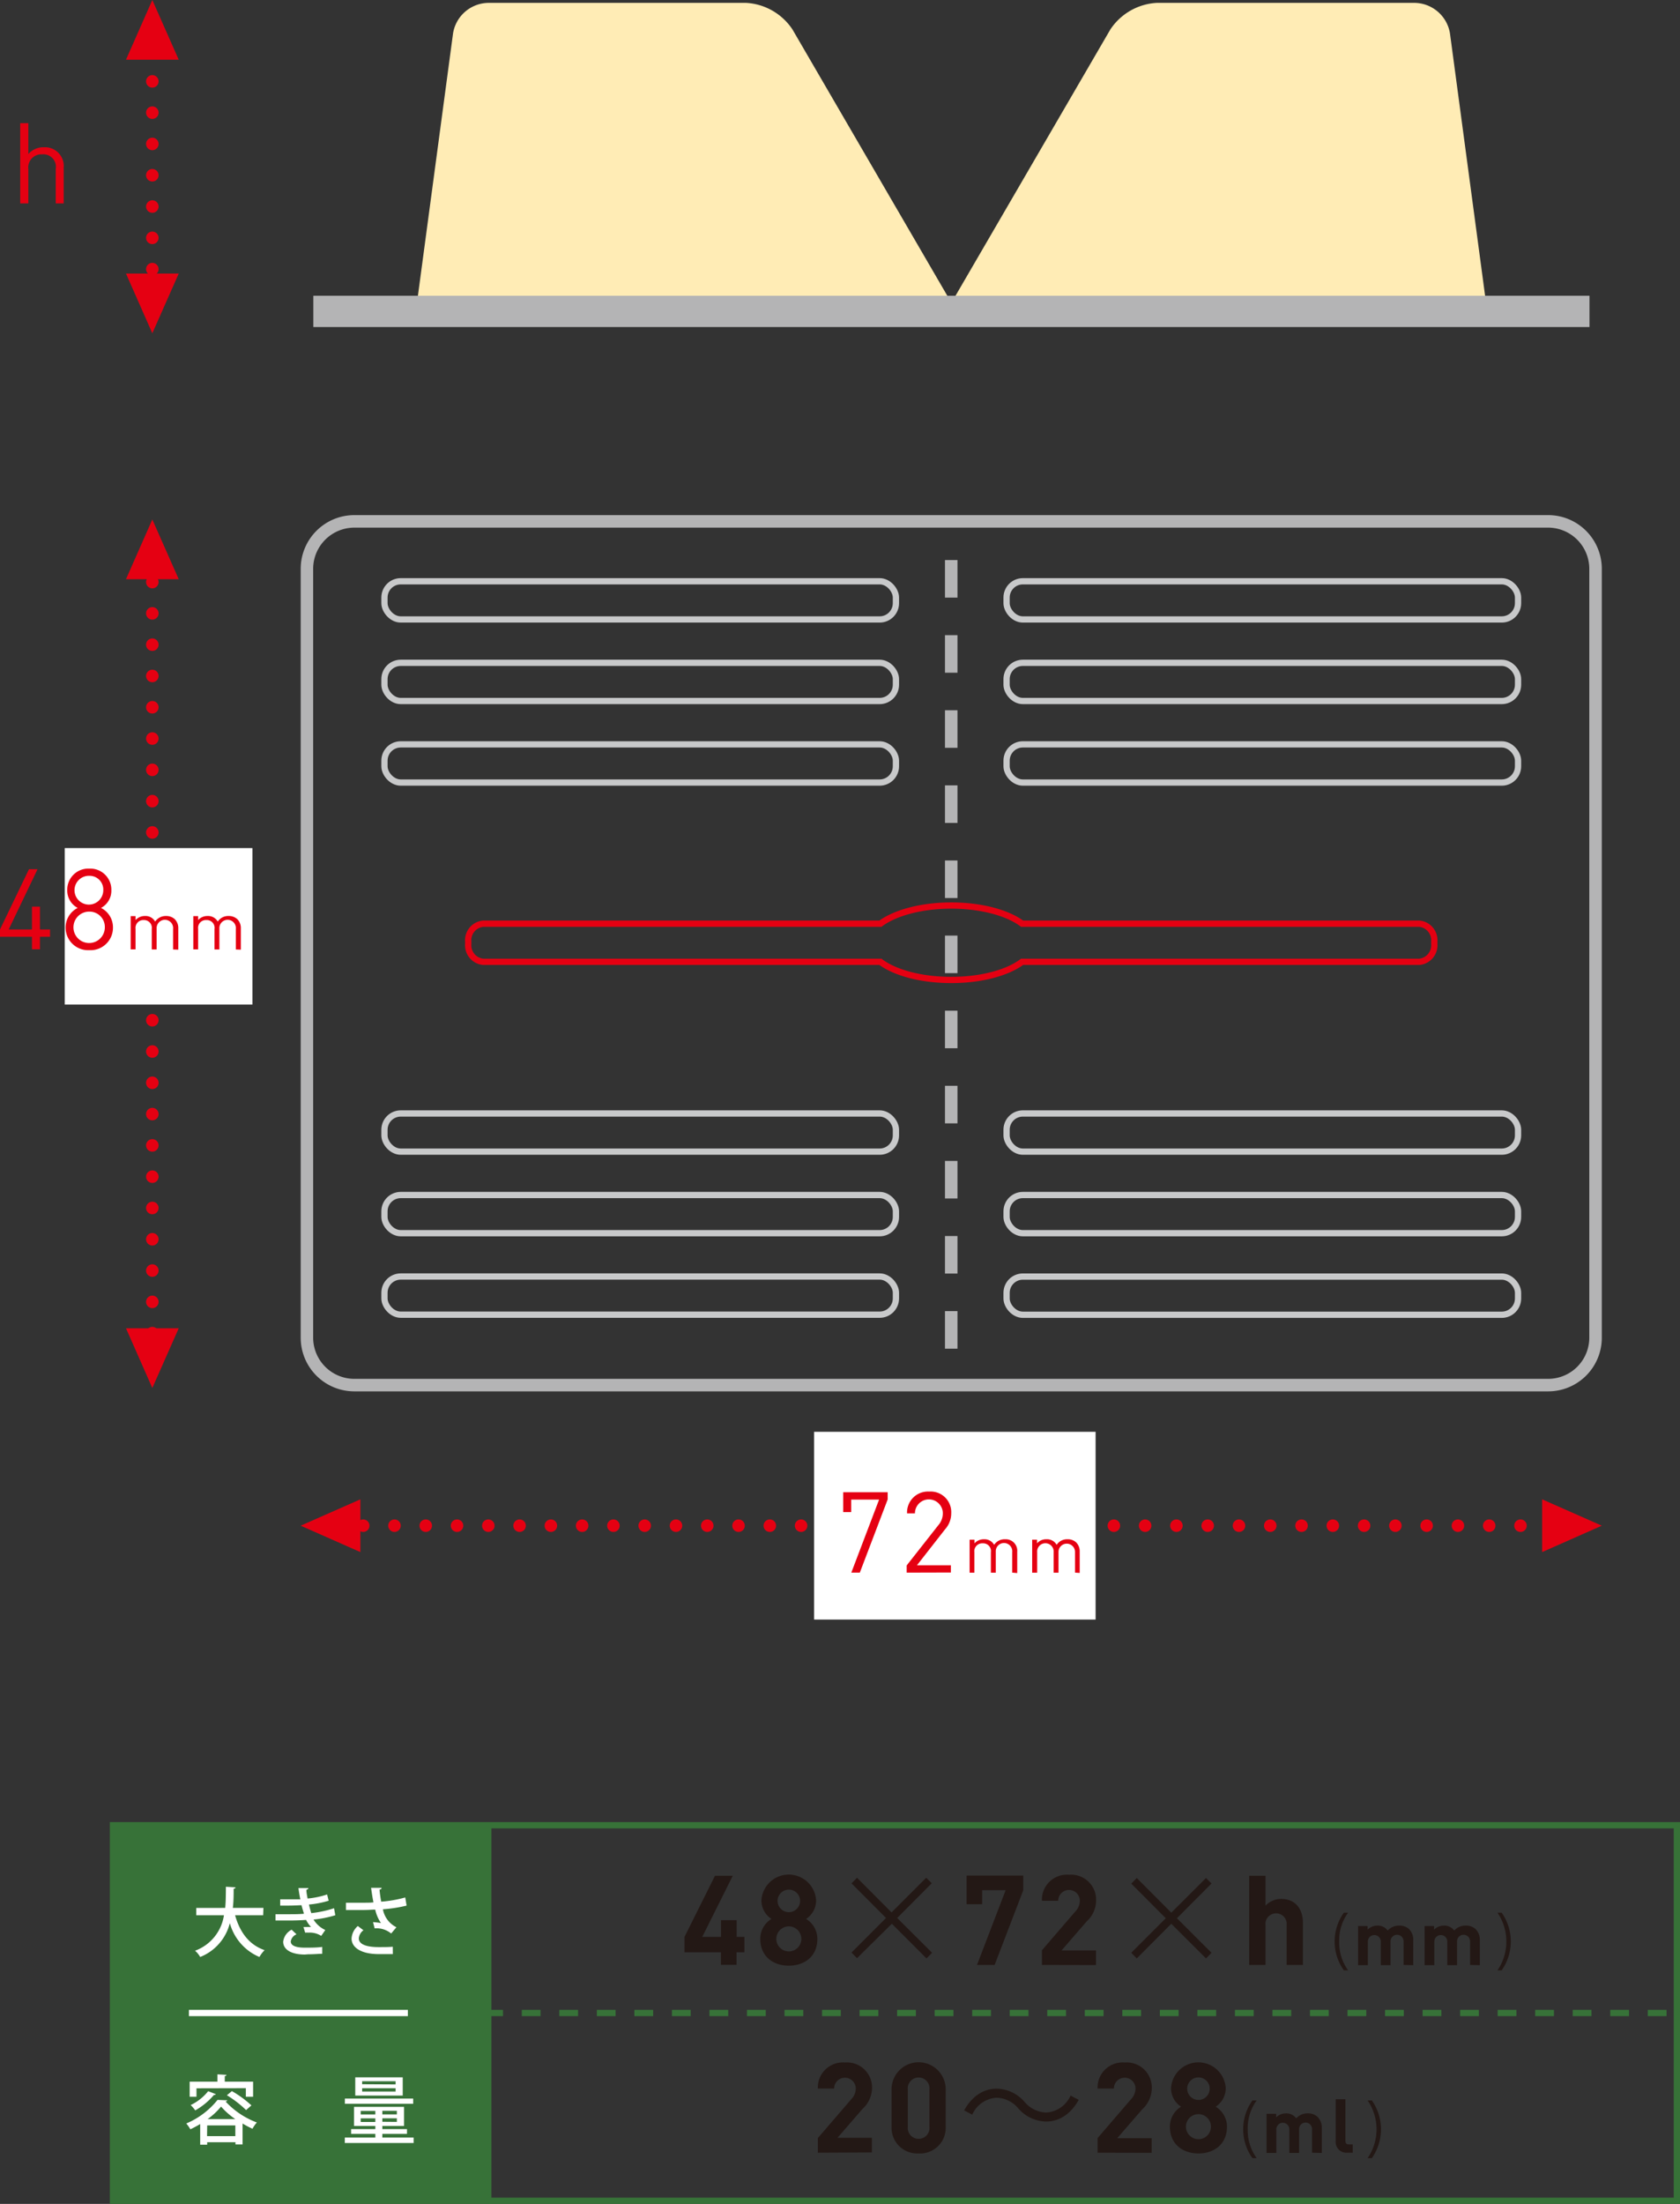 <svg xmlns="http://www.w3.org/2000/svg" viewBox="0 0 268.56 352.12"><rect x="0" y="0" width="268.56" height="352.12" fill="#333333" stroke="none"/><defs><style>.cls-1{fill:#b4b4b5;}.cls-10,.cls-12,.cls-13,.cls-2,.cls-3,.cls-4,.cls-7,.cls-8{fill:none;}.cls-2{stroke:#c8c9ca;}.cls-12,.cls-13,.cls-2,.cls-3,.cls-4,.cls-6,.cls-7{stroke-miterlimit:10;}.cls-3,.cls-8{stroke:#e50012;}.cls-4{stroke:#b4b4b5;stroke-dasharray:6 6;}.cls-4,.cls-8{stroke-width:2px;}.cls-5{fill:#ffecb5;}.cls-6{fill:#377238;}.cls-12,.cls-13,.cls-6{stroke:#377238;}.cls-7{stroke:#fff;}.cls-8{stroke-linecap:round;stroke-linejoin:round;stroke-dasharray:0 5;}.cls-9{fill:#e50012;}.cls-11{fill:#fff;}.cls-12{stroke-dasharray:3 3;}.cls-14{fill:#231815;}</style></defs><title>アセット 41</title><g id="レイヤー_2" data-name="レイヤー 2"><g id="photo"><path class="cls-1" d="M247.5,84.3a6.59,6.59,0,0,1,6.56,6.57V213.73a6.58,6.58,0,0,1-6.56,6.57H56.63a6.59,6.59,0,0,1-6.57-6.57V90.87a6.59,6.59,0,0,1,6.57-6.57H247.5m0-2H56.63a8.58,8.58,0,0,0-8.56,8.57V213.73a8.57,8.57,0,0,0,8.56,8.57H247.5a8.57,8.57,0,0,0,8.56-8.57V90.87a8.58,8.58,0,0,0-8.56-8.57Z"/><rect class="cls-2" x="160.91" y="92.87" width="81.76" height="6.1" rx="2.6" ry="2.6"/><rect class="cls-2" x="160.91" y="105.9" width="81.76" height="6.1" rx="2.6" ry="2.6"/><rect class="cls-2" x="160.91" y="118.93" width="81.76" height="6.1" rx="2.6" ry="2.6"/><rect class="cls-2" x="160.91" y="177.9" width="81.76" height="6.1" rx="2.6" ry="2.6"/><path class="cls-3" d="M226.9,147.58H163.39c-2.31-1.73-6.51-2.9-11.32-2.9s-9,1.17-11.33,2.9H77.23a2.65,2.65,0,0,0-2.38,2.85v.39a2.65,2.65,0,0,0,2.38,2.85h63.51c2.31,1.74,6.51,2.9,11.33,2.9s9-1.16,11.32-2.9H226.9a2.65,2.65,0,0,0,2.38-2.85v-.39A2.65,2.65,0,0,0,226.9,147.58Z"/><rect class="cls-2" x="160.91" y="190.93" width="81.76" height="6.1" rx="2.6" ry="2.6"/><rect class="cls-2" x="160.91" y="203.96" width="81.76" height="6.1" rx="2.6" ry="2.6"/><rect class="cls-2" x="61.47" y="92.87" width="81.76" height="6.1" rx="2.6" ry="2.6" transform="translate(204.69 191.84) rotate(-180)"/><rect class="cls-2" x="61.47" y="105.9" width="81.76" height="6.1" rx="2.6" ry="2.6" transform="translate(204.69 217.9) rotate(-180)"/><rect class="cls-2" x="61.47" y="118.93" width="81.76" height="6.1" rx="2.6" ry="2.6" transform="translate(204.69 243.96) rotate(180)"/><rect class="cls-2" x="61.47" y="177.9" width="81.76" height="6.1" rx="2.6" ry="2.6" transform="translate(204.69 361.9) rotate(180)"/><rect class="cls-2" x="61.47" y="190.93" width="81.76" height="6.1" rx="2.6" ry="2.6" transform="translate(204.69 387.96) rotate(-180)"/><rect class="cls-2" x="61.47" y="203.96" width="81.76" height="6.1" rx="2.6" ry="2.6" transform="translate(204.69 414.01) rotate(-180)"/><line class="cls-4" x1="152.06" y1="89.48" x2="152.06" y2="217.02"/><path class="cls-5" d="M152.09,48.38,126.69,4.72A9.52,9.52,0,0,0,119.28.46H78a5.8,5.8,0,0,0-5.58,4.89l-5.76,43"/><path class="cls-5" d="M152.09,48.38l25.4-43.66A9.52,9.52,0,0,1,184.9.46h41.31a5.81,5.81,0,0,1,5.58,4.89l5.76,43"/><polygon class="cls-1" points="152.06 52.25 50.09 52.25 50.09 47.25 152.06 47.25 254.09 47.25 254.09 52.25 152.06 52.25"/><rect class="cls-6" x="18.06" y="291.62" width="60" height="60"/><line class="cls-7" x1="30.2" y1="321.62" x2="65.2" y2="321.62"/></g><g id="design"><polyline class="cls-8" points="24.35 88 24.35 169.26 24.35 216.76"/><polygon class="cls-9" points="24.35 83 20.14 92.54 28.57 92.54 24.35 83"/><polygon class="cls-9" points="24.35 221.76 28.57 212.22 20.14 212.22 24.35 221.76"/><polyline class="cls-8" points="53.06 243.76 124.56 243.76 251.06 243.76"/><polygon class="cls-9" points="48.06 243.76 57.61 247.98 57.61 239.55 48.06 243.76"/><polygon class="cls-9" points="256.06 243.76 246.52 239.55 246.52 247.98 256.06 243.76"/><polyline class="cls-10" points="5.57 83 25.57 83 45.56 83"/><polyline class="cls-10" points="3.06 221.76 25.57 221.76 48.06 221.76"/><polyline class="cls-10" points="48.06 266.26 48.06 243.76 48.06 221.26"/><polyline class="cls-10" points="256.06 263.76 256.06 243.76 256.06 223.76"/><rect class="cls-11" x="10.35" y="135.5" width="30" height="25"/><rect class="cls-11" x="130.14" y="228.76" width="45" height="30"/><path class="cls-9" d="M6.39,149.67v2H5.11v-2H0V148.5l4.63-9.62H6L1.39,148.5H5.11v-3.64H6.39v3.64H8v1.17Z"/><path class="cls-9" d="M14.28,151.81a3.6,3.6,0,0,1-3.79-3.63,3.49,3.49,0,0,1,1.93-3.12,3.12,3.12,0,0,1-1.67-2.84,3.37,3.37,0,0,1,3.53-3.44,3.37,3.37,0,0,1,3.52,3.44,3.11,3.11,0,0,1-1.65,2.84,3.47,3.47,0,0,1,1.91,3.12A3.59,3.59,0,0,1,14.28,151.81Zm0-6.16a2.51,2.51,0,1,0,2.48,2.51A2.45,2.45,0,0,0,14.28,145.65Zm0-5.72a2.3,2.3,0,1,0,2.23,2.3A2.19,2.19,0,0,0,14.28,139.93Z"/><path class="cls-9" d="M27.67,151.7v-3.27a1.32,1.32,0,1,0-2.63-.09v3.36h-.78v-3.27A1.24,1.24,0,0,0,23,147a1.25,1.25,0,0,0-1.33,1.41v3.27h-.78v-5.31h.78V147a2,2,0,0,1,1.5-.65,1.75,1.75,0,0,1,1.63.89,2.06,2.06,0,0,1,1.75-.89,2,2,0,0,1,1.38.5,2,2,0,0,1,.57,1.48v3.4Z"/><path class="cls-9" d="M37.7,151.7v-3.27a1.32,1.32,0,1,0-2.63-.09v3.36h-.78v-3.27A1.24,1.24,0,0,0,33,147a1.25,1.25,0,0,0-1.33,1.41v3.27h-.77v-5.31h.77V147a2,2,0,0,1,1.51-.65,1.77,1.77,0,0,1,1.63.89,2,2,0,0,1,1.75-.89,2,2,0,0,1,1.37.5,2,2,0,0,1,.57,1.48v3.4Z"/><path class="cls-9" d="M137.45,251.26h-1.36l4.44-11.67h-4.46v2h-1.28v-3.17h7.11v1.15Z"/><path class="cls-9" d="M144.94,251.26v-1.15l5.06-6.43a2.91,2.91,0,0,0,.72-1.89,2.23,2.23,0,1,0-4.46,0H145a3.34,3.34,0,0,1,3.53-3.48,3.29,3.29,0,0,1,3.53,3.46,3.83,3.83,0,0,1-1,2.59l-4.48,5.73H152v1.15Z"/><path class="cls-9" d="M161.81,251.26V248a1.32,1.32,0,1,0-2.63-.09v3.36h-.78V248a1.24,1.24,0,0,0-1.31-1.42,1.26,1.26,0,0,0-1.33,1.42v3.27H155V246h.78v.58a2,2,0,0,1,1.5-.65,1.76,1.76,0,0,1,1.64.89,2,2,0,0,1,1.75-.89,1.84,1.84,0,0,1,1.94,2v3.4Z"/><path class="cls-9" d="M171.85,251.26V248a1.32,1.32,0,1,0-2.64-.09v3.36h-.78V248a1.32,1.32,0,1,0-2.63,0v3.27H165V246h.78v.58a1.92,1.92,0,0,1,1.5-.65,1.75,1.75,0,0,1,1.63.89,2,2,0,0,1,1.75-.89,1.94,1.94,0,0,1,1.37.5,2,2,0,0,1,.57,1.48v3.4Z"/><path class="cls-12" d="M77.41,321.62H268.06"/><path class="cls-13" d="M78.06,351.62h190v-60h-190"/><line class="cls-10" x1="74.81" y1="296.62" x2="74.81" y2="316.5"/><line class="cls-10" x1="74.81" y1="327" x2="74.81" y2="346.88"/><path class="cls-11" d="M42.07,306H37.58c.75,2.67,2.2,4.71,4.72,5.58a4.91,4.91,0,0,0-.83,1.09,8.22,8.22,0,0,1-4.73-5.41A7.87,7.87,0,0,1,32,312.67a3.72,3.72,0,0,0-.82-1A7.16,7.16,0,0,0,35.8,306H31.37v-1.17H36c.11-1.15.1-2.32.11-3.38l1.54.09c0,.12-.11.21-.3.23,0,1,0,2-.13,3.06h4.89Z"/><path class="cls-11" d="M53.6,306a17.42,17.42,0,0,1-3.48.69A4.37,4.37,0,0,0,52,308.36l-.65.94a3.36,3.36,0,0,0-2-.52,5.3,5.3,0,0,0-.57,0l-.27-.9h.43a5.94,5.94,0,0,1,.78,0,5,5,0,0,1-.79-1.13c-.86.06-1.82.09-2.56.09s-1.58,0-2.33,0v-1c.68,0,1.62,0,2.3,0s1.53,0,2.25-.08c-.1-.33-.28-.91-.39-1.36-.39,0-1.06.06-2.29.06-.4,0-.78,0-1.12,0v-1c.51,0,1,0,1.49,0s1.27,0,1.73,0c-.11-.53-.22-1.17-.3-1.8l1.59,0c0,.13-.12.23-.32.28,0,.44.11.94.19,1.39a13.54,13.54,0,0,0,3.12-.65l.25,1a15.43,15.43,0,0,1-3.15.61c.12.52.25,1,.37,1.37a17.43,17.43,0,0,0,3.64-.78Zm-4.86,6.28c-2,0-3.47-.69-3.47-2.06a2.49,2.49,0,0,1,1.35-1.91l.78.74a1.48,1.48,0,0,0-.92,1.13c0,.72.91,1,2.25,1,.88,0,2,0,2.78-.12l0,1.1c-.54,0-1.26.08-2.26.08Z"/><path class="cls-11" d="M65,304.46a22.92,22.92,0,0,1-3.79.59,4,4,0,0,0,2.16,2.87l-.84,1a3.64,3.64,0,0,0-2.64-.82l-.26-1a10.61,10.61,0,0,1,1.27.15,6.17,6.17,0,0,1-.92-2.15c-.51,0-1.13.06-1.79.06s-2.1,0-2.89,0V304c.7,0,1.64,0,2.9,0,.51,0,1.07,0,1.5-.06-.14-.66-.26-1.47-.38-2.32l1.68,0c0,.15-.12.26-.33.29a18.89,18.89,0,0,0,.27,1.92,19.6,19.6,0,0,0,3.84-.67Zm-2.2,7.75H60.53c-2.71,0-4.33-1-4.33-2.49a2.87,2.87,0,0,1,1-2l.9.68a1.77,1.77,0,0,0-.74,1.3c0,1,1.35,1.39,3.15,1.39,1,0,1.67,0,2.28-.06Z"/><path class="cls-11" d="M32,339.36a17.13,17.13,0,0,1-1.57.84,6.25,6.25,0,0,0-.65-.93,12.73,12.73,0,0,0,5-3.77l1.56.07a.32.32,0,0,1-.28.19,13,13,0,0,0,5,3.35,5.35,5.35,0,0,0-.7,1,13.41,13.41,0,0,1-1.58-.83v3.34H37.64v-.35H33.12v.39H32Zm-.59-5.71V335H30.32v-2.41h4.44v-1.17l1.44.08c0,.11-.08.17-.27.2v.89h4.53V335H39.3v-1.37Zm3.1.94a.29.29,0,0,1-.3.11,11,11,0,0,1-3,2.48,5.69,5.69,0,0,0-.73-.85,8,8,0,0,0,2.8-2.22Zm-1.41,6.7h4.52v-1.71H33.12Zm4.51-2.72a12,12,0,0,1-2.27-2,11.1,11.1,0,0,1-2.15,2Zm1.73-1.44a17.32,17.32,0,0,0-3.07-2.37l.8-.66a17,17,0,0,1,3.12,2.28Z"/><path class="cls-11" d="M61.12,341.52h5v.87h-11v-.87H60v-.59H56.13v-.76H60v-.5H56.59v-3.05h8v3.05H61.12v.5h3.94v.76H61.12Zm4.93-6.23v.83H55.13v-.83Zm-1.67-3.39v2.91H56.79V331.9Zm-6.72,5.36v.57H60v-.57Zm0,1.77H60v-.58H57.66Zm5.58-6v-.51H57.89V333Zm0,1.14v-.53H57.89v.53Zm.2,3.65v-.57H61.12v.57Zm0,1.2v-.58H61.12V339Z"/><path class="cls-14" d="M117.74,311.92v2h-2.5v-2h-5.82v-2.46l4.88-9.77h2.84l-4.88,9.77h3v-2.67h2.5v2.67H119v2.46Z"/><path class="cls-14" d="M126.1,314.06c-2.52,0-4.56-1.5-4.56-4.26a3.72,3.72,0,0,1,1.78-3.21,3.52,3.52,0,0,1-1.6-3,4.38,4.38,0,0,1,8.74,0,3.52,3.52,0,0,1-1.6,3,3.73,3.73,0,0,1,1.8,3.21C130.66,312.56,128.62,314.06,126.1,314.06Zm0-6.28a2,2,0,1,0,2,2A2,2,0,0,0,126.1,307.78Zm0-5.87a1.8,1.8,0,0,0,0,3.6,1.8,1.8,0,0,0,0-3.6Z"/><path class="cls-14" d="M149,312l-.89.9-5.54-5.54L137,312.86l-.88-.9,5.52-5.52-5.52-5.53.88-.9,5.52,5.54,5.54-5.54.89.88-5.53,5.55Z"/><path class="cls-14" d="M159,313.94h-2.82L160.76,302H157v2.24h-2.48v-4.58h9.06V302Z"/><path class="cls-14" d="M166.56,313.94V311.6l5.32-6.18a2.49,2.49,0,0,0,.74-1.73,1.73,1.73,0,1,0-3.46,0h-2.6a4,4,0,0,1,4.34-4.16,4,4,0,0,1,4.32,4.14A4.58,4.58,0,0,1,173.7,307l-4,4.62h5.5v2.34Z"/><path class="cls-14" d="M193.67,312l-.88.9-5.55-5.54-5.52,5.54-.88-.9,5.52-5.52-5.52-5.53.88-.9,5.52,5.54,5.55-5.54.88.88-5.53,5.55Z"/><path class="cls-14" d="M205.68,313.94v-6.36a1.7,1.7,0,1,0-3.38,0v6.36h-2.6V299.69h2.6v4.78a3.44,3.44,0,0,1,2.5-1.08c2.28,0,3.48,1.61,3.48,3.81v6.74Z"/><path class="cls-14" d="M214.83,314.81a7.92,7.92,0,0,1,0-9.22h.68a7.45,7.45,0,0,0-1.43,4.64,7.54,7.54,0,0,0,1.43,4.58Z"/><path class="cls-14" d="M224.37,313.94v-3.78a1,1,0,1,0-2.08,0v3.82h-1.56v-3.78a1,1,0,1,0-2.07,0v3.78H217.1v-6.25h1.52v.57a2.18,2.18,0,0,1,1.56-.64,1.91,1.91,0,0,1,1.65.79,2.41,2.41,0,0,1,1.88-.79,2.17,2.17,0,0,1,1.53.55,2.36,2.36,0,0,1,.68,1.77v4Z"/><path class="cls-14" d="M235,313.94v-3.78a1,1,0,1,0-2.08,0v3.82h-1.56v-3.78a1,1,0,1,0-2.07,0v3.78h-1.56v-6.25h1.52v.57a2.19,2.19,0,0,1,1.56-.64,1.94,1.94,0,0,1,1.66.79,2.37,2.37,0,0,1,1.87-.79,2.17,2.17,0,0,1,1.53.55,2.33,2.33,0,0,1,.69,1.77v4Z"/><path class="cls-14" d="M240.05,305.59a8,8,0,0,1,0,9.22h-.67a8.19,8.19,0,0,0,0-9.22Z"/><path class="cls-14" d="M130.74,343.94V341.6l5.32-6.18a2.49,2.49,0,0,0,.74-1.73,1.73,1.73,0,1,0-3.46,0h-2.6a4,4,0,0,1,4.34-4.16,4,4,0,0,1,4.32,4.14,4.58,4.58,0,0,1-1.52,3.27l-4,4.62h5.5v2.34Z"/><path class="cls-14" d="M146.86,344.06a4.11,4.11,0,0,1-4.34-4.24v-6a4.33,4.33,0,0,1,8.66,0v6A4.09,4.09,0,0,1,146.86,344.06Zm1.72-10.21a1.74,1.74,0,1,0-3.46,0v5.95a1.74,1.74,0,1,0,3.46,0Z"/><path class="cls-14" d="M172.44,335.5c-1.26,2.26-3.1,3.46-5.2,3.46a6,6,0,0,1-4.46-2.1,4.64,4.64,0,0,0-3.48-1.7,4.54,4.54,0,0,0-3.88,2.7l-1.3-.68c1.26-2.26,3.1-3.47,5.2-3.47a6.05,6.05,0,0,1,4.46,2.11,4.71,4.71,0,0,0,3.48,1.7,4.55,4.55,0,0,0,3.88-2.71Z"/><path class="cls-14" d="M175.46,343.94V341.6l5.32-6.18a2.49,2.49,0,0,0,.74-1.73,1.73,1.73,0,1,0-3.46,0h-2.6a4,4,0,0,1,4.34-4.16,4,4,0,0,1,4.32,4.14A4.58,4.58,0,0,1,182.6,337l-4,4.62h5.5v2.34Z"/><path class="cls-14" d="M191.58,344.06c-2.52,0-4.56-1.5-4.56-4.26a3.72,3.72,0,0,1,1.78-3.21,3.52,3.52,0,0,1-1.6-3,4.38,4.38,0,0,1,8.74,0,3.52,3.52,0,0,1-1.6,3,3.73,3.73,0,0,1,1.8,3.21C196.14,342.56,194.1,344.06,191.58,344.06Zm0-6.28a2,2,0,1,0,2,2A2,2,0,0,0,191.58,337.78Zm0-5.87a1.8,1.8,0,0,0,0,3.6,1.8,1.8,0,0,0,0-3.6Z"/><path class="cls-14" d="M200.21,344.81a7.92,7.92,0,0,1,0-9.22h.68a7.45,7.45,0,0,0-1.43,4.64,7.54,7.54,0,0,0,1.43,4.58Z"/><path class="cls-14" d="M209.74,343.94v-3.78a1,1,0,1,0-2.07,0v3.82h-1.56v-3.78a1,1,0,1,0-2.08,0v3.78h-1.56v-6.25H204v.57a2.16,2.16,0,0,1,1.56-.64,1.94,1.94,0,0,1,1.65.79,2.39,2.39,0,0,1,1.87-.79,2.17,2.17,0,0,1,1.54.55,2.36,2.36,0,0,1,.68,1.77v4Z"/><path class="cls-14" d="M215.35,343.94a1.7,1.7,0,0,1-1.83-1.79V335.4h1.56v6.65c0,.38.16.57.56.57h.6v1.32Z"/><path class="cls-14" d="M219.3,335.59a8,8,0,0,1,0,9.22h-.68a8.15,8.15,0,0,0,0-9.22Z"/><polyline class="cls-8" points="24.35 5 24.35 4 24.35 52.25"/><polygon class="cls-9" points="24.35 0 20.14 9.54 28.57 9.54 24.35 0"/><polygon class="cls-9" points="24.35 53.25 28.57 43.71 20.14 43.71 24.35 53.25"/><polyline class="cls-10" points="4.35 0 24.35 0 44.35 0"/><polyline class="cls-10" points="4.35 52.25 24.35 52.25 44.35 52.25"/><path class="cls-9" d="M8.91,32.5V27a2,2,0,0,0-2.16-2.34A2.09,2.09,0,0,0,4.53,27V32.5H3.23V19.68h1.3v4.93A3.17,3.17,0,0,1,7,23.53a3,3,0,0,1,3.18,3.28V32.5Z"/></g></g></svg>